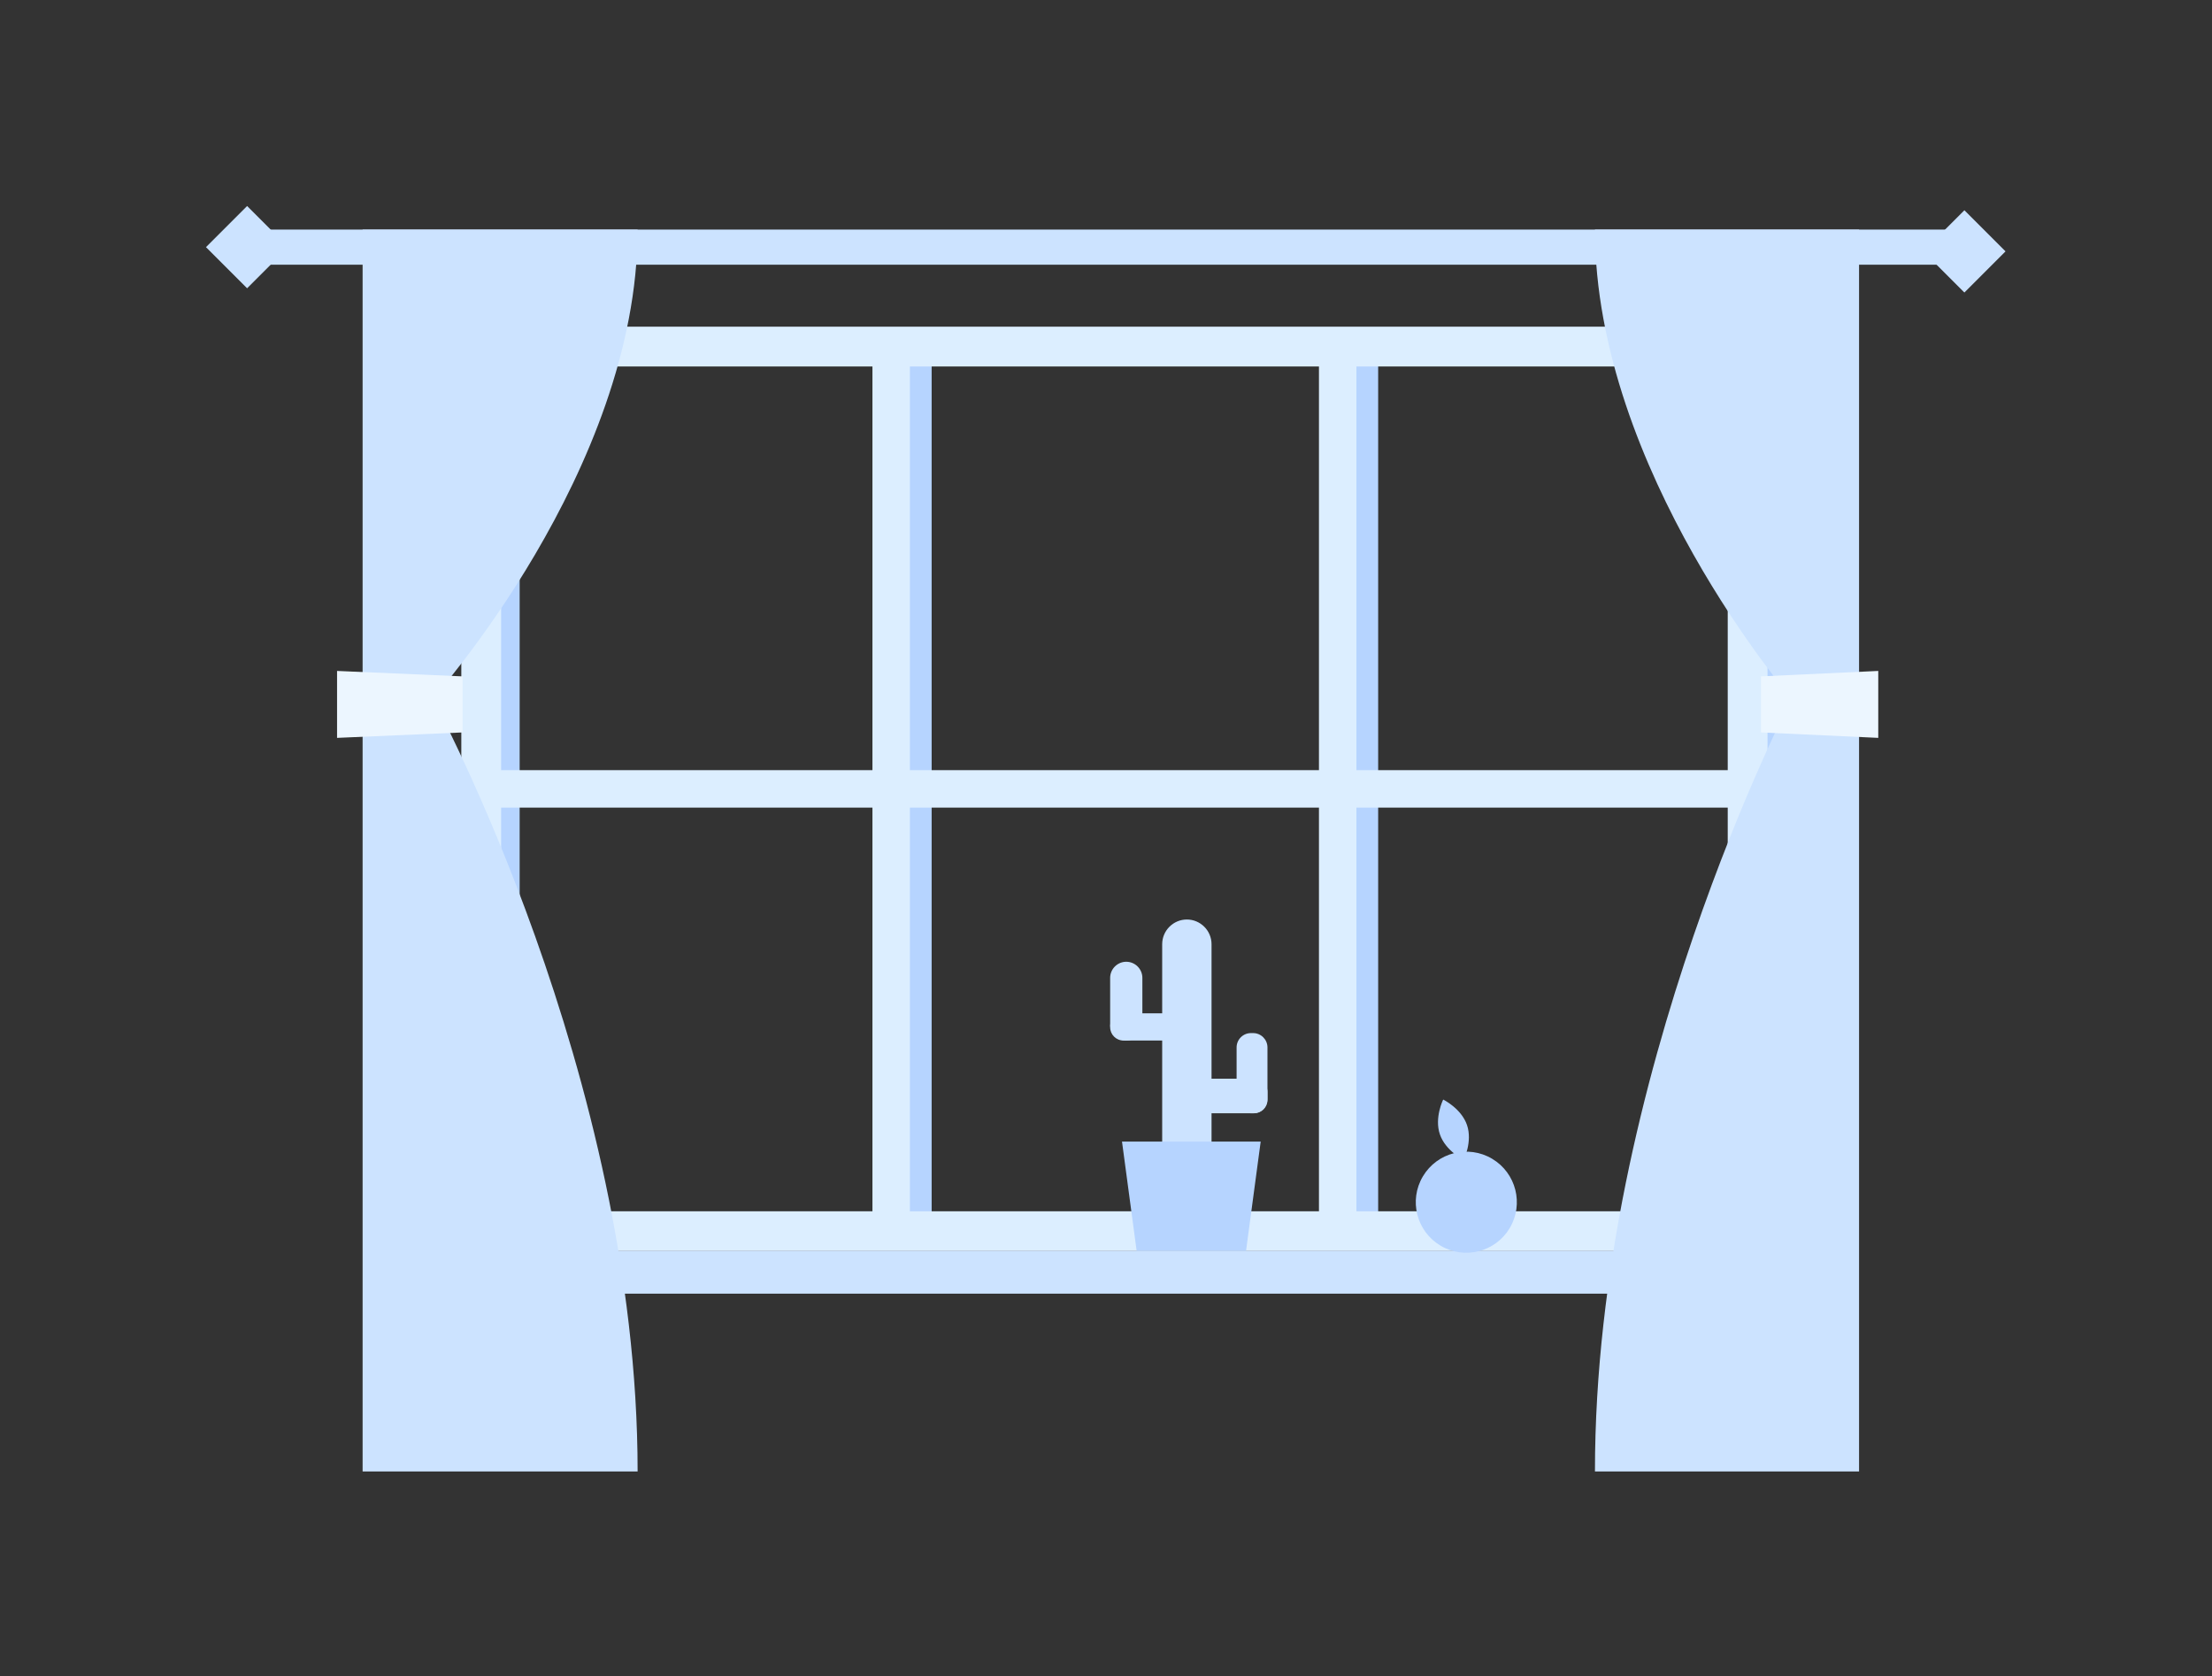 <svg width="945" height="716" viewBox="0 0 945 716" fill="none" xmlns="http://www.w3.org/2000/svg">
<rect x="0" y="0" width="945" height="716" fill="#333333" stroke="none"/>
<path d="M389.015 148.718V525.249" stroke="#B6D4FF" stroke-width="18"/>
<path d="M579.773 148.718V525.249" stroke="#B6D4FF" stroke-width="18"/>
<path d="M213.005 148.718V525.249" stroke="#B6D4FF" stroke-width="18"/>
<path fill-rule="evenodd" clip-rule="evenodd" d="M747.109 534.418H765.251V139.547H747.109V534.418Z" fill="#B6D4FF"/>
<path fill-rule="evenodd" clip-rule="evenodd" d="M197.086 534.418H755.114V139.547H197.086V534.418ZM214.086 517.418H738.114V156.547H214.086V517.418Z" fill="#DCEEFF"/>
<path fill-rule="evenodd" clip-rule="evenodd" d="M180.784 552.611H724.336V534.417H180.784V552.611Z" fill="#CCE3FF"/>
<path fill-rule="evenodd" clip-rule="evenodd" d="M724.335 552.611H769.883V534.417H724.335V552.611Z" fill="#B6D4FF"/>
<path d="M380.721 144.597V529.37" stroke="#DCEEFF" stroke-width="16"/>
<path d="M571.479 144.597V529.37" stroke="#DCEEFF" stroke-width="16"/>
<path d="M206.562 336.983H740.023" stroke="#DCEEFF" stroke-width="16"/>
<path fill-rule="evenodd" clip-rule="evenodd" d="M272.399 628.572C272.399 459.144 184.858 298.426 184.858 298.426H154.914V628.572H272.399Z" fill="#CCE3FF"/>
<path fill-rule="evenodd" clip-rule="evenodd" d="M272.399 98.067C272.399 200.89 184.858 298.426 184.858 298.426H154.914V98.067H272.399Z" fill="#CCE3FF"/>
<path fill-rule="evenodd" clip-rule="evenodd" d="M197.618 312.869L143.999 315.196V286.601L197.618 288.928V312.869Z" fill="#ECF6FF"/>
<path fill-rule="evenodd" clip-rule="evenodd" d="M681.388 628.572C681.388 459.144 765.458 298.426 765.458 298.426H794.216V628.572H681.388Z" fill="#CCE3FF"/>
<path fill-rule="evenodd" clip-rule="evenodd" d="M681.388 98.067C681.388 200.89 765.458 298.426 765.458 298.426H794.216V98.067H681.388Z" fill="#CCE3FF"/>
<path fill-rule="evenodd" clip-rule="evenodd" d="M752.311 312.869L802.418 315.196V286.6L752.311 288.928V312.869Z" fill="#ECF6FF"/>
<path fill-rule="evenodd" clip-rule="evenodd" d="M105.569 113.073H839.215V98.067H105.569V113.073Z" fill="#CCE3FF"/>
<path fill-rule="evenodd" clip-rule="evenodd" d="M507.046 507.642V507.642C501.248 507.642 496.504 502.898 496.504 497.101V403.324C496.504 397.527 501.248 392.783 507.046 392.783C512.844 392.783 517.587 397.527 517.587 403.324V497.101C517.587 502.898 512.844 507.642 507.046 507.642" fill="#CCE3FF"/>
<path fill-rule="evenodd" clip-rule="evenodd" d="M479.946 444.481H504.061C507.181 444.481 509.735 441.928 509.735 438.808V438.524C509.735 435.404 507.181 432.852 504.061 432.852H479.946C476.826 432.852 474.273 435.404 474.273 438.524V438.808C474.273 441.928 476.826 444.481 479.946 444.481" fill="#CCE3FF"/>
<path fill-rule="evenodd" clip-rule="evenodd" d="M481.157 444.48H481.156C477.371 444.48 474.273 441.382 474.273 437.596V417.718C474.273 413.932 477.371 410.834 481.156 410.834H481.157C484.942 410.834 488.04 413.932 488.04 417.718V437.596C488.04 441.382 484.942 444.48 481.157 444.48" fill="#CCE3FF"/>
<path fill-rule="evenodd" clip-rule="evenodd" d="M535.807 475.549H513.193C510.073 475.549 507.52 472.996 507.52 469.876V466.456C507.52 463.336 510.073 460.783 513.193 460.783H535.807C538.927 460.783 541.48 463.336 541.48 466.456V469.876C541.48 472.996 538.927 475.549 535.807 475.549" fill="#CCE3FF"/>
<path fill-rule="evenodd" clip-rule="evenodd" d="M534.409 475.549H535.365C538.727 475.549 541.479 472.798 541.479 469.434V447.416C541.479 444.053 538.727 441.301 535.365 441.301H534.409C531.047 441.301 528.295 444.053 528.295 447.416V469.434C528.295 472.798 531.047 475.549 534.409 475.549" fill="#CCE3FF"/>
<path fill-rule="evenodd" clip-rule="evenodd" d="M479.336 487.642H538.583L532.328 534.321H485.591L479.336 487.642Z" fill="#B6D4FF"/>
<path fill-rule="evenodd" clip-rule="evenodd" d="M607.882 502.503C601.784 512.748 605.148 525.996 615.393 532.094C625.638 538.191 638.886 534.828 644.983 524.583C651.08 514.338 647.718 501.09 637.473 494.993C627.228 488.895 613.98 492.258 607.882 502.503" fill="#B6D4FF"/>
<path fill-rule="evenodd" clip-rule="evenodd" d="M615.138 484.545C617.562 491.656 625.323 495.445 625.323 495.445C625.323 495.445 629.154 487.706 626.731 480.595C624.307 473.484 616.546 469.694 616.546 469.694C616.546 469.694 612.715 477.434 615.138 484.545" fill="#B6D4FF"/>
<path fill-rule="evenodd" clip-rule="evenodd" d="M123.139 105.57L105.57 123.14L87.999 105.57L105.57 88.001L123.139 105.57Z" fill="#CCE3FF"/>
<path fill-rule="evenodd" clip-rule="evenodd" d="M856.785 107.385L839.216 124.955L821.646 107.385L839.216 89.815L856.785 107.385Z" fill="#CCE3FF"/>
</svg>
